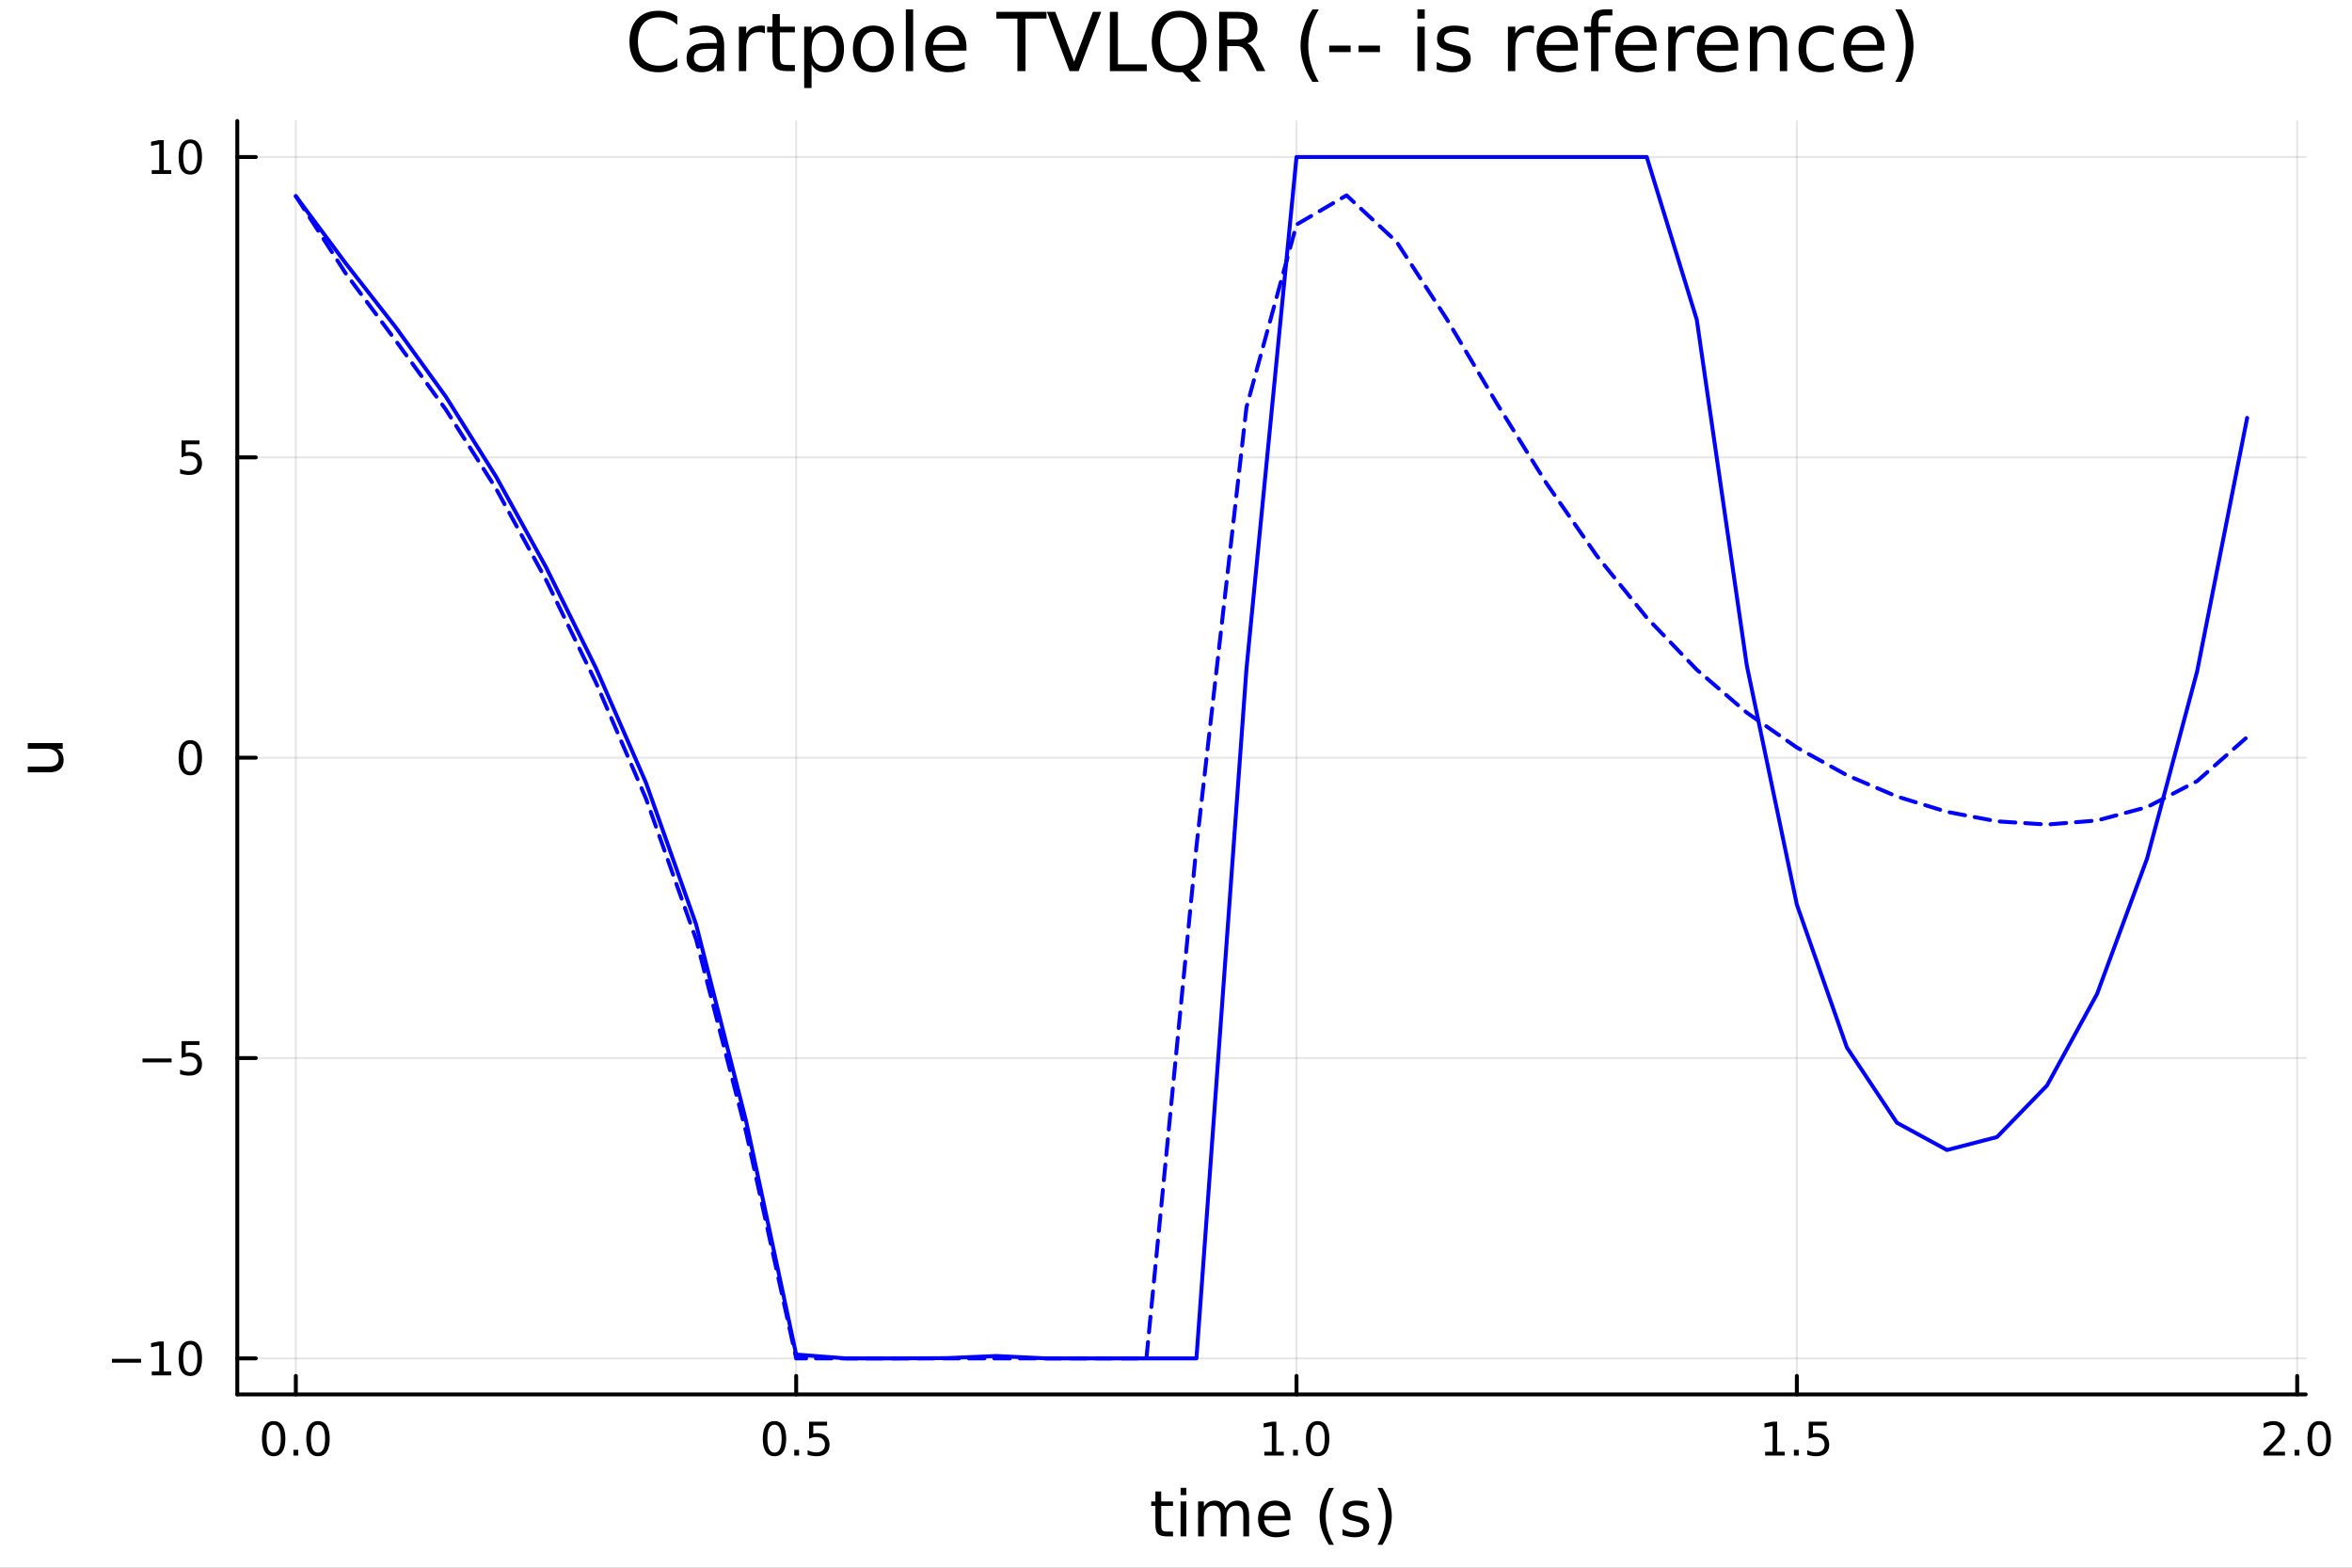 <?xml version="1.0" encoding="utf-8"?>
<svg xmlns="http://www.w3.org/2000/svg" xmlns:xlink="http://www.w3.org/1999/xlink" width="600" height="400" viewBox="0 0 2400 1600">
<rect x="0" y="0" width="2400" height="1600" fill="#808080" stroke="none"/>
<defs>
  <clipPath id="clip120">
    <rect x="0" y="0" width="2400" height="1600"/>
  </clipPath>
</defs>
<path clip-path="url(#clip120)" d="M0 1600 L2400 1600 L2400 0 L0 0  Z" fill="#ffffff" fill-rule="evenodd" fill-opacity="1"/>
<defs>
  <clipPath id="clip121">
    <rect x="480" y="0" width="1681" height="1600"/>
  </clipPath>
</defs>
<path clip-path="url(#clip120)" d="M242.135 1423.18 L2352.76 1423.18 L2352.76 123.472 L242.135 123.472  Z" fill="#ffffff" fill-rule="evenodd" fill-opacity="1"/>
<defs>
  <clipPath id="clip122">
    <rect x="242" y="123" width="2112" height="1301"/>
  </clipPath>
</defs>
<polyline clip-path="url(#clip122)" style="stroke:#000000; stroke-linecap:round; stroke-linejoin:round; stroke-width:2; stroke-opacity:0.1; fill:none" points="301.869,1423.18 301.869,123.472 "/>
<polyline clip-path="url(#clip122)" style="stroke:#000000; stroke-linecap:round; stroke-linejoin:round; stroke-width:2; stroke-opacity:0.1; fill:none" points="812.421,1423.18 812.421,123.472 "/>
<polyline clip-path="url(#clip122)" style="stroke:#000000; stroke-linecap:round; stroke-linejoin:round; stroke-width:2; stroke-opacity:0.1; fill:none" points="1322.97,1423.18 1322.97,123.472 "/>
<polyline clip-path="url(#clip122)" style="stroke:#000000; stroke-linecap:round; stroke-linejoin:round; stroke-width:2; stroke-opacity:0.1; fill:none" points="1833.52,1423.18 1833.52,123.472 "/>
<polyline clip-path="url(#clip122)" style="stroke:#000000; stroke-linecap:round; stroke-linejoin:round; stroke-width:2; stroke-opacity:0.1; fill:none" points="2344.08,1423.18 2344.08,123.472 "/>
<polyline clip-path="url(#clip122)" style="stroke:#000000; stroke-linecap:round; stroke-linejoin:round; stroke-width:2; stroke-opacity:0.1; fill:none" points="242.135,1386.4 2352.76,1386.4 "/>
<polyline clip-path="url(#clip122)" style="stroke:#000000; stroke-linecap:round; stroke-linejoin:round; stroke-width:2; stroke-opacity:0.1; fill:none" points="242.135,1079.86 2352.76,1079.86 "/>
<polyline clip-path="url(#clip122)" style="stroke:#000000; stroke-linecap:round; stroke-linejoin:round; stroke-width:2; stroke-opacity:0.1; fill:none" points="242.135,773.326 2352.76,773.326 "/>
<polyline clip-path="url(#clip122)" style="stroke:#000000; stroke-linecap:round; stroke-linejoin:round; stroke-width:2; stroke-opacity:0.1; fill:none" points="242.135,466.791 2352.76,466.791 "/>
<polyline clip-path="url(#clip122)" style="stroke:#000000; stroke-linecap:round; stroke-linejoin:round; stroke-width:2; stroke-opacity:0.1; fill:none" points="242.135,160.256 2352.76,160.256 "/>
<polyline clip-path="url(#clip120)" style="stroke:#000000; stroke-linecap:round; stroke-linejoin:round; stroke-width:4; stroke-opacity:1; fill:none" points="242.135,1423.18 2352.76,1423.18 "/>
<polyline clip-path="url(#clip120)" style="stroke:#000000; stroke-linecap:round; stroke-linejoin:round; stroke-width:4; stroke-opacity:1; fill:none" points="301.869,1423.18 301.869,1404.28 "/>
<polyline clip-path="url(#clip120)" style="stroke:#000000; stroke-linecap:round; stroke-linejoin:round; stroke-width:4; stroke-opacity:1; fill:none" points="812.421,1423.18 812.421,1404.28 "/>
<polyline clip-path="url(#clip120)" style="stroke:#000000; stroke-linecap:round; stroke-linejoin:round; stroke-width:4; stroke-opacity:1; fill:none" points="1322.97,1423.18 1322.97,1404.28 "/>
<polyline clip-path="url(#clip120)" style="stroke:#000000; stroke-linecap:round; stroke-linejoin:round; stroke-width:4; stroke-opacity:1; fill:none" points="1833.52,1423.18 1833.52,1404.28 "/>
<polyline clip-path="url(#clip120)" style="stroke:#000000; stroke-linecap:round; stroke-linejoin:round; stroke-width:4; stroke-opacity:1; fill:none" points="2344.08,1423.18 2344.08,1404.28 "/>
<path clip-path="url(#clip120)" d="M279.254 1454.1 Q275.643 1454.1 273.814 1457.66 Q272.008 1461.2 272.008 1468.33 Q272.008 1475.44 273.814 1479.01 Q275.643 1482.55 279.254 1482.55 Q282.888 1482.55 284.693 1479.01 Q286.522 1475.44 286.522 1468.33 Q286.522 1461.2 284.693 1457.66 Q282.888 1454.1 279.254 1454.1 M279.254 1450.39 Q285.064 1450.39 288.119 1455 Q291.198 1459.58 291.198 1468.33 Q291.198 1477.06 288.119 1481.67 Q285.064 1486.25 279.254 1486.25 Q273.443 1486.25 270.365 1481.67 Q267.309 1477.06 267.309 1468.33 Q267.309 1459.58 270.365 1455 Q273.443 1450.39 279.254 1450.39 Z" fill="#000000" fill-rule="nonzero" fill-opacity="1" /><path clip-path="url(#clip120)" d="M299.416 1479.7 L304.3 1479.7 L304.3 1485.58 L299.416 1485.58 L299.416 1479.7 Z" fill="#000000" fill-rule="nonzero" fill-opacity="1" /><path clip-path="url(#clip120)" d="M324.485 1454.1 Q320.874 1454.1 319.045 1457.66 Q317.24 1461.2 317.24 1468.33 Q317.24 1475.44 319.045 1479.01 Q320.874 1482.55 324.485 1482.55 Q328.119 1482.55 329.925 1479.01 Q331.753 1475.44 331.753 1468.33 Q331.753 1461.2 329.925 1457.66 Q328.119 1454.1 324.485 1454.1 M324.485 1450.39 Q330.295 1450.39 333.351 1455 Q336.429 1459.58 336.429 1468.33 Q336.429 1477.06 333.351 1481.67 Q330.295 1486.25 324.485 1486.25 Q318.675 1486.25 315.596 1481.67 Q312.54 1477.06 312.54 1468.33 Q312.54 1459.58 315.596 1455 Q318.675 1450.39 324.485 1450.39 Z" fill="#000000" fill-rule="nonzero" fill-opacity="1" /><path clip-path="url(#clip120)" d="M790.303 1454.1 Q786.692 1454.1 784.863 1457.66 Q783.058 1461.2 783.058 1468.33 Q783.058 1475.44 784.863 1479.01 Q786.692 1482.55 790.303 1482.55 Q793.937 1482.55 795.743 1479.01 Q797.572 1475.44 797.572 1468.33 Q797.572 1461.2 795.743 1457.66 Q793.937 1454.1 790.303 1454.1 M790.303 1450.39 Q796.113 1450.39 799.169 1455 Q802.247 1459.58 802.247 1468.33 Q802.247 1477.06 799.169 1481.67 Q796.113 1486.25 790.303 1486.25 Q784.493 1486.25 781.414 1481.67 Q778.359 1477.06 778.359 1468.33 Q778.359 1459.58 781.414 1455 Q784.493 1450.39 790.303 1450.39 Z" fill="#000000" fill-rule="nonzero" fill-opacity="1" /><path clip-path="url(#clip120)" d="M810.465 1479.7 L815.349 1479.7 L815.349 1485.58 L810.465 1485.58 L810.465 1479.7 Z" fill="#000000" fill-rule="nonzero" fill-opacity="1" /><path clip-path="url(#clip120)" d="M825.581 1451.02 L843.937 1451.02 L843.937 1454.96 L829.863 1454.96 L829.863 1463.43 Q830.882 1463.08 831.9 1462.92 Q832.919 1462.73 833.937 1462.73 Q839.724 1462.73 843.104 1465.9 Q846.483 1469.08 846.483 1474.49 Q846.483 1480.07 843.011 1483.17 Q839.539 1486.25 833.22 1486.25 Q831.044 1486.25 828.775 1485.88 Q826.53 1485.51 824.122 1484.77 L824.122 1480.07 Q826.206 1481.2 828.428 1481.76 Q830.65 1482.32 833.127 1482.32 Q837.132 1482.32 839.47 1480.21 Q841.807 1478.1 841.807 1474.49 Q841.807 1470.88 839.47 1468.77 Q837.132 1466.67 833.127 1466.67 Q831.252 1466.67 829.377 1467.08 Q827.525 1467.5 825.581 1468.38 L825.581 1451.02 Z" fill="#000000" fill-rule="nonzero" fill-opacity="1" /><path clip-path="url(#clip120)" d="M1290.13 1481.64 L1297.76 1481.64 L1297.76 1455.28 L1289.45 1456.95 L1289.45 1452.69 L1297.72 1451.02 L1302.39 1451.02 L1302.39 1481.64 L1310.03 1481.64 L1310.03 1485.58 L1290.13 1485.58 L1290.13 1481.64 Z" fill="#000000" fill-rule="nonzero" fill-opacity="1" /><path clip-path="url(#clip120)" d="M1319.48 1479.7 L1324.36 1479.7 L1324.36 1485.58 L1319.48 1485.58 L1319.48 1479.7 Z" fill="#000000" fill-rule="nonzero" fill-opacity="1" /><path clip-path="url(#clip120)" d="M1344.55 1454.1 Q1340.94 1454.1 1339.11 1457.66 Q1337.3 1461.2 1337.3 1468.33 Q1337.3 1475.44 1339.11 1479.01 Q1340.94 1482.55 1344.55 1482.55 Q1348.18 1482.55 1349.99 1479.01 Q1351.82 1475.44 1351.82 1468.33 Q1351.82 1461.2 1349.99 1457.66 Q1348.18 1454.1 1344.55 1454.1 M1344.55 1450.39 Q1350.36 1450.39 1353.41 1455 Q1356.49 1459.58 1356.49 1468.33 Q1356.49 1477.06 1353.41 1481.67 Q1350.36 1486.25 1344.55 1486.25 Q1338.74 1486.25 1335.66 1481.67 Q1332.6 1477.06 1332.6 1468.33 Q1332.6 1459.58 1335.66 1455 Q1338.74 1450.39 1344.55 1450.39 Z" fill="#000000" fill-rule="nonzero" fill-opacity="1" /><path clip-path="url(#clip120)" d="M1801.18 1481.64 L1808.81 1481.64 L1808.81 1455.28 L1800.5 1456.95 L1800.5 1452.69 L1808.77 1451.02 L1813.44 1451.02 L1813.44 1481.64 L1821.08 1481.64 L1821.08 1485.58 L1801.18 1485.58 L1801.18 1481.64 Z" fill="#000000" fill-rule="nonzero" fill-opacity="1" /><path clip-path="url(#clip120)" d="M1830.53 1479.7 L1835.41 1479.7 L1835.41 1485.58 L1830.53 1485.58 L1830.53 1479.7 Z" fill="#000000" fill-rule="nonzero" fill-opacity="1" /><path clip-path="url(#clip120)" d="M1845.64 1451.02 L1864 1451.02 L1864 1454.96 L1849.93 1454.96 L1849.93 1463.43 Q1850.94 1463.08 1851.96 1462.92 Q1852.98 1462.73 1854 1462.73 Q1859.79 1462.73 1863.17 1465.9 Q1866.55 1469.08 1866.55 1474.49 Q1866.55 1480.07 1863.07 1483.17 Q1859.6 1486.25 1853.28 1486.25 Q1851.11 1486.25 1848.84 1485.88 Q1846.59 1485.51 1844.18 1484.77 L1844.18 1480.07 Q1846.27 1481.2 1848.49 1481.76 Q1850.71 1482.32 1853.19 1482.32 Q1857.19 1482.32 1859.53 1480.21 Q1861.87 1478.1 1861.87 1474.49 Q1861.87 1470.88 1859.53 1468.77 Q1857.19 1466.67 1853.19 1466.67 Q1851.31 1466.67 1849.44 1467.08 Q1847.59 1467.5 1845.64 1468.38 L1845.64 1451.02 Z" fill="#000000" fill-rule="nonzero" fill-opacity="1" /><path clip-path="url(#clip120)" d="M2315.32 1481.64 L2331.63 1481.64 L2331.63 1485.58 L2309.69 1485.58 L2309.69 1481.64 Q2312.35 1478.89 2316.94 1474.26 Q2321.54 1469.61 2322.72 1468.27 Q2324.97 1465.74 2325.85 1464.01 Q2326.75 1462.25 2326.75 1460.56 Q2326.75 1457.8 2324.81 1456.07 Q2322.88 1454.33 2319.78 1454.33 Q2317.58 1454.33 2315.13 1455.09 Q2312.7 1455.86 2309.92 1457.41 L2309.92 1452.69 Q2312.75 1451.55 2315.2 1450.97 Q2317.65 1450.39 2319.69 1450.39 Q2325.06 1450.39 2328.25 1453.08 Q2331.45 1455.77 2331.45 1460.26 Q2331.45 1462.39 2330.64 1464.31 Q2329.85 1466.2 2327.75 1468.8 Q2327.17 1469.47 2324.07 1472.69 Q2320.96 1475.88 2315.32 1481.64 Z" fill="#000000" fill-rule="nonzero" fill-opacity="1" /><path clip-path="url(#clip120)" d="M2341.45 1479.7 L2346.33 1479.7 L2346.33 1485.58 L2341.45 1485.58 L2341.45 1479.7 Z" fill="#000000" fill-rule="nonzero" fill-opacity="1" /><path clip-path="url(#clip120)" d="M2366.52 1454.1 Q2362.91 1454.1 2361.08 1457.66 Q2359.27 1461.2 2359.27 1468.33 Q2359.27 1475.44 2361.08 1479.01 Q2362.91 1482.55 2366.52 1482.55 Q2370.15 1482.55 2371.96 1479.01 Q2373.79 1475.44 2373.79 1468.33 Q2373.79 1461.2 2371.96 1457.66 Q2370.15 1454.1 2366.52 1454.1 M2366.52 1450.39 Q2372.33 1450.39 2375.38 1455 Q2378.46 1459.58 2378.46 1468.33 Q2378.46 1477.06 2375.38 1481.67 Q2372.33 1486.25 2366.52 1486.25 Q2360.71 1486.25 2357.63 1481.67 Q2354.57 1477.06 2354.57 1468.33 Q2354.57 1459.58 2357.63 1455 Q2360.71 1450.39 2366.52 1450.39 Z" fill="#000000" fill-rule="nonzero" fill-opacity="1" /><path clip-path="url(#clip120)" d="M1184.9 1522.27 L1184.9 1532.4 L1196.96 1532.4 L1196.96 1536.95 L1184.9 1536.95 L1184.9 1556.3 Q1184.9 1560.66 1186.08 1561.9 Q1187.29 1563.14 1190.95 1563.14 L1196.96 1563.14 L1196.96 1568.04 L1190.95 1568.04 Q1184.17 1568.04 1181.59 1565.53 Q1179.01 1562.98 1179.01 1556.3 L1179.01 1536.95 L1174.71 1536.95 L1174.71 1532.4 L1179.01 1532.4 L1179.01 1522.27 L1184.9 1522.27 Z" fill="#000000" fill-rule="nonzero" fill-opacity="1" /><path clip-path="url(#clip120)" d="M1204.67 1532.4 L1210.52 1532.4 L1210.52 1568.04 L1204.67 1568.04 L1204.67 1532.4 M1204.67 1518.52 L1210.52 1518.52 L1210.52 1525.93 L1204.67 1525.93 L1204.67 1518.52 Z" fill="#000000" fill-rule="nonzero" fill-opacity="1" /><path clip-path="url(#clip120)" d="M1250.53 1539.24 Q1252.73 1535.29 1255.78 1533.41 Q1258.84 1531.54 1262.97 1531.54 Q1268.54 1531.54 1271.57 1535.45 Q1274.59 1539.33 1274.59 1546.53 L1274.59 1568.04 L1268.7 1568.04 L1268.7 1546.72 Q1268.7 1541.59 1266.89 1539.11 Q1265.08 1536.63 1261.35 1536.63 Q1256.8 1536.63 1254.16 1539.65 Q1251.52 1542.68 1251.52 1547.9 L1251.52 1568.04 L1245.63 1568.04 L1245.63 1546.72 Q1245.63 1541.56 1243.81 1539.11 Q1242 1536.63 1238.21 1536.63 Q1233.72 1536.63 1231.08 1539.68 Q1228.44 1542.71 1228.44 1547.9 L1228.44 1568.04 L1222.55 1568.04 L1222.55 1532.4 L1228.44 1532.4 L1228.44 1537.93 Q1230.45 1534.66 1233.25 1533.1 Q1236.05 1531.54 1239.9 1531.54 Q1243.78 1531.54 1246.49 1533.51 Q1249.23 1535.48 1250.53 1539.24 Z" fill="#000000" fill-rule="nonzero" fill-opacity="1" /><path clip-path="url(#clip120)" d="M1316.77 1548.76 L1316.77 1551.62 L1289.84 1551.62 Q1290.22 1557.67 1293.47 1560.85 Q1296.75 1564 1302.57 1564 Q1305.94 1564 1309.09 1563.17 Q1312.28 1562.35 1315.4 1560.69 L1315.4 1566.23 Q1312.25 1567.57 1308.94 1568.27 Q1305.63 1568.97 1302.22 1568.97 Q1293.69 1568.97 1288.69 1564 Q1283.73 1559.04 1283.73 1550.57 Q1283.73 1541.82 1288.44 1536.69 Q1293.18 1531.54 1301.2 1531.54 Q1308.39 1531.54 1312.56 1536.18 Q1316.77 1540.8 1316.77 1548.76 M1310.91 1547.04 Q1310.85 1542.23 1308.2 1539.37 Q1305.59 1536.5 1301.26 1536.5 Q1296.36 1536.5 1293.4 1539.27 Q1290.47 1542.04 1290.03 1547.07 L1310.91 1547.04 Z" fill="#000000" fill-rule="nonzero" fill-opacity="1" /><path clip-path="url(#clip120)" d="M1361.17 1518.58 Q1356.9 1525.9 1354.83 1533.06 Q1352.76 1540.23 1352.76 1547.58 Q1352.76 1554.93 1354.83 1562.16 Q1356.93 1569.35 1361.17 1576.64 L1356.07 1576.64 Q1351.3 1569.16 1348.91 1561.93 Q1346.56 1554.71 1346.56 1547.58 Q1346.56 1540.48 1348.91 1533.29 Q1351.27 1526.09 1356.07 1518.58 L1361.17 1518.58 Z" fill="#000000" fill-rule="nonzero" fill-opacity="1" /><path clip-path="url(#clip120)" d="M1395.25 1533.45 L1395.25 1538.98 Q1392.77 1537.71 1390.1 1537.07 Q1387.42 1536.44 1384.56 1536.44 Q1380.2 1536.44 1378 1537.77 Q1375.84 1539.11 1375.84 1541.79 Q1375.84 1543.82 1377.4 1545 Q1378.96 1546.15 1383.67 1547.2 L1385.67 1547.64 Q1391.91 1548.98 1394.52 1551.43 Q1397.16 1553.85 1397.16 1558.21 Q1397.16 1563.17 1393.22 1566.07 Q1389.3 1568.97 1382.43 1568.97 Q1379.56 1568.97 1376.44 1568.39 Q1373.36 1567.85 1369.92 1566.74 L1369.92 1560.69 Q1373.17 1562.38 1376.32 1563.24 Q1379.47 1564.07 1382.55 1564.07 Q1386.69 1564.07 1388.92 1562.66 Q1391.15 1561.23 1391.15 1558.65 Q1391.15 1556.27 1389.53 1554.99 Q1387.93 1553.72 1382.49 1552.54 L1380.45 1552.07 Q1375.01 1550.92 1372.59 1548.56 Q1370.17 1546.18 1370.17 1542.04 Q1370.17 1537.01 1373.74 1534.27 Q1377.3 1531.54 1383.86 1531.54 Q1387.11 1531.54 1389.97 1532.01 Q1392.84 1532.49 1395.25 1533.45 Z" fill="#000000" fill-rule="nonzero" fill-opacity="1" /><path clip-path="url(#clip120)" d="M1405.57 1518.58 L1410.66 1518.58 Q1415.43 1526.09 1417.79 1533.29 Q1420.18 1540.48 1420.18 1547.58 Q1420.18 1554.71 1417.79 1561.93 Q1415.43 1569.16 1410.66 1576.64 L1405.57 1576.64 Q1409.8 1569.35 1411.87 1562.16 Q1413.97 1554.93 1413.97 1547.58 Q1413.97 1540.23 1411.87 1533.06 Q1409.8 1525.9 1405.57 1518.58 Z" fill="#000000" fill-rule="nonzero" fill-opacity="1" /><polyline clip-path="url(#clip120)" style="stroke:#000000; stroke-linecap:round; stroke-linejoin:round; stroke-width:4; stroke-opacity:1; fill:none" points="242.135,1423.18 242.135,123.472 "/>
<polyline clip-path="url(#clip120)" style="stroke:#000000; stroke-linecap:round; stroke-linejoin:round; stroke-width:4; stroke-opacity:1; fill:none" points="242.135,1386.4 261.032,1386.4 "/>
<polyline clip-path="url(#clip120)" style="stroke:#000000; stroke-linecap:round; stroke-linejoin:round; stroke-width:4; stroke-opacity:1; fill:none" points="242.135,1079.86 261.032,1079.86 "/>
<polyline clip-path="url(#clip120)" style="stroke:#000000; stroke-linecap:round; stroke-linejoin:round; stroke-width:4; stroke-opacity:1; fill:none" points="242.135,773.326 261.032,773.326 "/>
<polyline clip-path="url(#clip120)" style="stroke:#000000; stroke-linecap:round; stroke-linejoin:round; stroke-width:4; stroke-opacity:1; fill:none" points="242.135,466.791 261.032,466.791 "/>
<polyline clip-path="url(#clip120)" style="stroke:#000000; stroke-linecap:round; stroke-linejoin:round; stroke-width:4; stroke-opacity:1; fill:none" points="242.135,160.256 261.032,160.256 "/>
<path clip-path="url(#clip120)" d="M114.26 1386.85 L143.936 1386.85 L143.936 1390.78 L114.26 1390.78 L114.26 1386.85 Z" fill="#000000" fill-rule="nonzero" fill-opacity="1" /><path clip-path="url(#clip120)" d="M154.839 1399.74 L162.477 1399.74 L162.477 1373.37 L154.167 1375.04 L154.167 1370.78 L162.431 1369.12 L167.107 1369.12 L167.107 1399.74 L174.746 1399.74 L174.746 1403.68 L154.839 1403.68 L154.839 1399.74 Z" fill="#000000" fill-rule="nonzero" fill-opacity="1" /><path clip-path="url(#clip120)" d="M194.19 1372.19 Q190.579 1372.19 188.75 1375.76 Q186.945 1379.3 186.945 1386.43 Q186.945 1393.54 188.75 1397.1 Q190.579 1400.64 194.19 1400.64 Q197.825 1400.64 199.63 1397.1 Q201.459 1393.54 201.459 1386.43 Q201.459 1379.3 199.63 1375.76 Q197.825 1372.19 194.19 1372.19 M194.19 1368.49 Q200 1368.49 203.056 1373.1 Q206.135 1377.68 206.135 1386.43 Q206.135 1395.16 203.056 1399.76 Q200 1404.35 194.19 1404.35 Q188.38 1404.35 185.301 1399.76 Q182.246 1395.16 182.246 1386.43 Q182.246 1377.68 185.301 1373.1 Q188.38 1368.49 194.19 1368.49 Z" fill="#000000" fill-rule="nonzero" fill-opacity="1" /><path clip-path="url(#clip120)" d="M145.417 1080.31 L175.093 1080.31 L175.093 1084.25 L145.417 1084.25 L145.417 1080.31 Z" fill="#000000" fill-rule="nonzero" fill-opacity="1" /><path clip-path="url(#clip120)" d="M185.232 1062.58 L203.588 1062.58 L203.588 1066.52 L189.514 1066.52 L189.514 1074.99 Q190.533 1074.64 191.551 1074.48 Q192.57 1074.29 193.588 1074.29 Q199.375 1074.29 202.755 1077.46 Q206.135 1080.64 206.135 1086.05 Q206.135 1091.63 202.662 1094.73 Q199.19 1097.81 192.871 1097.81 Q190.695 1097.81 188.426 1097.44 Q186.181 1097.07 183.774 1096.33 L183.774 1091.63 Q185.857 1092.77 188.079 1093.32 Q190.301 1093.88 192.778 1093.88 Q196.783 1093.88 199.121 1091.77 Q201.459 1089.66 201.459 1086.05 Q201.459 1082.44 199.121 1080.34 Q196.783 1078.23 192.778 1078.23 Q190.903 1078.23 189.028 1078.65 Q187.176 1079.06 185.232 1079.94 L185.232 1062.58 Z" fill="#000000" fill-rule="nonzero" fill-opacity="1" /><path clip-path="url(#clip120)" d="M194.19 759.125 Q190.579 759.125 188.75 762.689 Q186.945 766.231 186.945 773.361 Q186.945 780.467 188.75 784.032 Q190.579 787.574 194.19 787.574 Q197.825 787.574 199.63 784.032 Q201.459 780.467 201.459 773.361 Q201.459 766.231 199.63 762.689 Q197.825 759.125 194.19 759.125 M194.19 755.421 Q200 755.421 203.056 760.027 Q206.135 764.611 206.135 773.361 Q206.135 782.088 203.056 786.694 Q200 791.277 194.19 791.277 Q188.38 791.277 185.301 786.694 Q182.246 782.088 182.246 773.361 Q182.246 764.611 185.301 760.027 Q188.38 755.421 194.19 755.421 Z" fill="#000000" fill-rule="nonzero" fill-opacity="1" /><path clip-path="url(#clip120)" d="M185.232 449.511 L203.588 449.511 L203.588 453.446 L189.514 453.446 L189.514 461.918 Q190.533 461.571 191.551 461.409 Q192.57 461.224 193.588 461.224 Q199.375 461.224 202.755 464.395 Q206.135 467.567 206.135 472.983 Q206.135 478.562 202.662 481.664 Q199.19 484.742 192.871 484.742 Q190.695 484.742 188.426 484.372 Q186.181 484.002 183.774 483.261 L183.774 478.562 Q185.857 479.696 188.079 480.252 Q190.301 480.807 192.778 480.807 Q196.783 480.807 199.121 478.701 Q201.459 476.594 201.459 472.983 Q201.459 469.372 199.121 467.266 Q196.783 465.159 192.778 465.159 Q190.903 465.159 189.028 465.576 Q187.176 465.993 185.232 466.872 L185.232 449.511 Z" fill="#000000" fill-rule="nonzero" fill-opacity="1" /><path clip-path="url(#clip120)" d="M154.839 173.601 L162.477 173.601 L162.477 147.236 L154.167 148.902 L154.167 144.643 L162.431 142.976 L167.107 142.976 L167.107 173.601 L174.746 173.601 L174.746 177.536 L154.839 177.536 L154.839 173.601 Z" fill="#000000" fill-rule="nonzero" fill-opacity="1" /><path clip-path="url(#clip120)" d="M194.19 146.055 Q190.579 146.055 188.75 149.62 Q186.945 153.161 186.945 160.291 Q186.945 167.397 188.75 170.962 Q190.579 174.504 194.19 174.504 Q197.825 174.504 199.63 170.962 Q201.459 167.397 201.459 160.291 Q201.459 153.161 199.63 149.62 Q197.825 146.055 194.19 146.055 M194.19 142.351 Q200 142.351 203.056 146.958 Q206.135 151.541 206.135 160.291 Q206.135 169.018 203.056 173.624 Q200 178.208 194.19 178.208 Q188.38 178.208 185.301 173.624 Q182.246 169.018 182.246 160.291 Q182.246 151.541 185.301 146.958 Q188.38 142.351 194.19 142.351 Z" fill="#000000" fill-rule="nonzero" fill-opacity="1" /><path clip-path="url(#clip120)" d="M49.936 788.254 L28.356 788.254 L28.356 782.397 L49.713 782.397 Q54.774 782.397 57.32 780.424 Q59.835 778.45 59.835 774.504 Q59.835 769.761 56.811 767.024 Q53.787 764.255 48.567 764.255 L28.356 764.255 L28.356 758.398 L64.004 758.398 L64.004 764.255 L58.53 764.255 Q61.776 766.387 63.368 769.22 Q64.927 772.021 64.927 775.745 Q64.927 781.888 61.108 785.071 Q57.288 788.254 49.936 788.254 M27.497 773.517 L27.497 773.517 Z" fill="#000000" fill-rule="nonzero" fill-opacity="1" /><path clip-path="url(#clip120)" d="M691.106 16.755 L691.106 25.383 Q686.974 21.535 682.275 19.631 Q677.616 17.727 672.35 17.727 Q661.98 17.727 656.471 24.087 Q650.961 30.406 650.961 42.397 Q650.961 54.347 656.471 60.707 Q661.98 67.026 672.35 67.026 Q677.616 67.026 682.275 65.122 Q686.974 63.218 691.106 59.37 L691.106 67.918 Q686.812 70.834 681.991 72.292 Q677.211 73.751 671.864 73.751 Q658.132 73.751 650.232 65.365 Q642.333 56.94 642.333 42.397 Q642.333 27.814 650.232 19.428 Q658.132 11.002 671.864 11.002 Q677.292 11.002 682.072 12.461 Q686.893 13.878 691.106 16.755 Z" fill="#000000" fill-rule="nonzero" fill-opacity="1" /><path clip-path="url(#clip120)" d="M724.04 49.769 Q715.006 49.769 711.522 51.835 Q708.039 53.901 708.039 58.884 Q708.039 62.854 710.631 65.203 Q713.264 67.512 717.761 67.512 Q723.959 67.512 727.686 63.137 Q731.453 58.722 731.453 51.43 L731.453 49.769 L724.04 49.769 M738.907 46.691 L738.907 72.576 L731.453 72.576 L731.453 65.689 Q728.901 69.821 725.093 71.806 Q721.285 73.751 715.776 73.751 Q708.808 73.751 704.676 69.862 Q700.585 65.933 700.585 59.37 Q700.585 51.714 705.689 47.825 Q710.834 43.936 721.002 43.936 L731.453 43.936 L731.453 43.207 Q731.453 38.062 728.05 35.267 Q724.688 32.431 718.571 32.431 Q714.682 32.431 710.996 33.363 Q707.31 34.295 703.907 36.158 L703.907 29.272 Q707.998 27.692 711.847 26.922 Q715.695 26.112 719.341 26.112 Q729.184 26.112 734.046 31.216 Q738.907 36.32 738.907 46.691 Z" fill="#000000" fill-rule="nonzero" fill-opacity="1" /><path clip-path="url(#clip120)" d="M780.55 34.173 Q779.294 33.444 777.795 33.12 Q776.337 32.756 774.555 32.756 Q768.235 32.756 764.832 36.888 Q761.47 40.979 761.47 48.676 L761.47 72.576 L753.976 72.576 L753.976 27.206 L761.47 27.206 L761.47 34.254 Q763.82 30.122 767.587 28.138 Q771.354 26.112 776.742 26.112 Q777.512 26.112 778.443 26.234 Q779.375 26.315 780.509 26.517 L780.55 34.173 Z" fill="#000000" fill-rule="nonzero" fill-opacity="1" /><path clip-path="url(#clip120)" d="M795.741 14.324 L795.741 27.206 L811.094 27.206 L811.094 32.999 L795.741 32.999 L795.741 57.628 Q795.741 63.178 797.24 64.758 Q798.779 66.338 803.438 66.338 L811.094 66.338 L811.094 72.576 L803.438 72.576 Q794.809 72.576 791.528 69.376 Q788.247 66.135 788.247 57.628 L788.247 32.999 L782.778 32.999 L782.778 27.206 L788.247 27.206 L788.247 14.324 L795.741 14.324 Z" fill="#000000" fill-rule="nonzero" fill-opacity="1" /><path clip-path="url(#clip120)" d="M828.108 65.77 L828.108 89.833 L820.613 89.833 L820.613 27.206 L828.108 27.206 L828.108 34.092 Q830.457 30.041 834.022 28.097 Q837.627 26.112 842.61 26.112 Q850.874 26.112 856.018 32.675 Q861.203 39.237 861.203 49.931 Q861.203 60.626 856.018 67.188 Q850.874 73.751 842.61 73.751 Q837.627 73.751 834.022 71.806 Q830.457 69.821 828.108 65.77 M853.466 49.931 Q853.466 41.708 850.063 37.05 Q846.701 32.35 840.787 32.35 Q834.873 32.35 831.47 37.05 Q828.108 41.708 828.108 49.931 Q828.108 58.155 831.47 62.854 Q834.873 67.512 840.787 67.512 Q846.701 67.512 850.063 62.854 Q853.466 58.155 853.466 49.931 Z" fill="#000000" fill-rule="nonzero" fill-opacity="1" /><path clip-path="url(#clip120)" d="M891.14 32.431 Q885.144 32.431 881.66 37.131 Q878.177 41.789 878.177 49.931 Q878.177 58.074 881.62 62.773 Q885.104 67.431 891.14 67.431 Q897.094 67.431 900.578 62.732 Q904.062 58.033 904.062 49.931 Q904.062 41.87 900.578 37.171 Q897.094 32.431 891.14 32.431 M891.14 26.112 Q900.862 26.112 906.412 32.431 Q911.961 38.751 911.961 49.931 Q911.961 61.071 906.412 67.431 Q900.862 73.751 891.14 73.751 Q881.377 73.751 875.827 67.431 Q870.318 61.071 870.318 49.931 Q870.318 38.751 875.827 32.431 Q881.377 26.112 891.14 26.112 Z" fill="#000000" fill-rule="nonzero" fill-opacity="1" /><path clip-path="url(#clip120)" d="M924.316 9.544 L931.77 9.544 L931.77 72.576 L924.316 72.576 L924.316 9.544 Z" fill="#000000" fill-rule="nonzero" fill-opacity="1" /><path clip-path="url(#clip120)" d="M986.174 48.028 L986.174 51.673 L951.903 51.673 Q952.389 59.37 956.521 63.421 Q960.694 67.431 968.107 67.431 Q972.401 67.431 976.411 66.378 Q980.462 65.325 984.432 63.218 L984.432 70.267 Q980.422 71.968 976.209 72.86 Q971.996 73.751 967.661 73.751 Q956.805 73.751 950.445 67.431 Q944.125 61.112 944.125 50.337 Q944.125 39.197 950.121 32.675 Q956.157 26.112 966.365 26.112 Q975.52 26.112 980.827 32.026 Q986.174 37.9 986.174 48.028 M978.72 45.84 Q978.639 39.723 975.277 36.077 Q971.955 32.431 966.446 32.431 Q960.208 32.431 956.44 35.956 Q952.713 39.48 952.146 45.88 L978.72 45.84 Z" fill="#000000" fill-rule="nonzero" fill-opacity="1" /><path clip-path="url(#clip120)" d="M1016.72 12.096 L1067.88 12.096 L1067.88 18.983 L1046.41 18.983 L1046.41 72.576 L1038.19 72.576 L1038.19 18.983 L1016.72 18.983 L1016.72 12.096 Z" fill="#000000" fill-rule="nonzero" fill-opacity="1" /><path clip-path="url(#clip120)" d="M1091.38 72.576 L1068.29 12.096 L1076.83 12.096 L1095.99 63.016 L1115.2 12.096 L1123.7 12.096 L1100.65 72.576 L1091.38 72.576 Z" fill="#000000" fill-rule="nonzero" fill-opacity="1" /><path clip-path="url(#clip120)" d="M1132.53 12.096 L1140.72 12.096 L1140.72 65.689 L1170.17 65.689 L1170.17 72.576 L1132.53 72.576 L1132.53 12.096 Z" fill="#000000" fill-rule="nonzero" fill-opacity="1" /><path clip-path="url(#clip120)" d="M1203.3 17.646 Q1194.39 17.646 1189.12 24.289 Q1183.9 30.933 1183.9 42.397 Q1183.9 53.82 1189.12 60.464 Q1194.39 67.107 1203.3 67.107 Q1212.21 67.107 1217.4 60.464 Q1222.63 53.82 1222.63 42.397 Q1222.63 30.933 1217.4 24.289 Q1212.21 17.646 1203.3 17.646 M1214.77 71.482 L1225.54 83.27 L1215.66 83.27 L1206.71 73.589 Q1205.37 73.67 1204.64 73.71 Q1203.95 73.751 1203.3 73.751 Q1190.54 73.751 1182.89 65.244 Q1175.27 56.697 1175.27 42.397 Q1175.27 28.057 1182.89 19.55 Q1190.54 11.002 1203.3 11.002 Q1216.02 11.002 1223.64 19.55 Q1231.25 28.057 1231.25 42.397 Q1231.25 52.929 1227 60.423 Q1222.79 67.918 1214.77 71.482 Z" fill="#000000" fill-rule="nonzero" fill-opacity="1" /><path clip-path="url(#clip120)" d="M1272.73 44.22 Q1275.37 45.111 1277.84 48.028 Q1280.35 50.944 1282.86 56.048 L1291.17 72.576 L1282.38 72.576 L1274.64 57.061 Q1271.64 50.985 1268.81 49 Q1266.01 47.015 1261.15 47.015 L1252.24 47.015 L1252.24 72.576 L1244.05 72.576 L1244.05 12.096 L1262.53 12.096 Q1272.9 12.096 1278 16.43 Q1283.11 20.765 1283.11 29.515 Q1283.11 35.227 1280.43 38.994 Q1277.8 42.761 1272.73 44.22 M1252.24 18.82 L1252.24 40.29 L1262.53 40.29 Q1268.44 40.29 1271.44 37.576 Q1274.48 34.822 1274.48 29.515 Q1274.48 24.208 1271.44 21.535 Q1268.44 18.82 1262.53 18.82 L1252.24 18.82 Z" fill="#000000" fill-rule="nonzero" fill-opacity="1" /><path clip-path="url(#clip120)" d="M1345.65 9.625 Q1340.22 18.942 1337.59 28.057 Q1334.96 37.171 1334.96 46.529 Q1334.96 55.886 1337.59 65.082 Q1340.26 74.237 1345.65 83.513 L1339.17 83.513 Q1333.09 73.994 1330.06 64.798 Q1327.06 55.603 1327.06 46.529 Q1327.06 37.495 1330.06 28.34 Q1333.05 19.185 1339.17 9.625 L1345.65 9.625 Z" fill="#000000" fill-rule="nonzero" fill-opacity="1" /><path clip-path="url(#clip120)" d="M1356.35 46.529 L1378.18 46.529 L1378.18 53.172 L1356.35 53.172 L1356.35 46.529 Z" fill="#000000" fill-rule="nonzero" fill-opacity="1" /><path clip-path="url(#clip120)" d="M1386.28 46.529 L1408.12 46.529 L1408.12 53.172 L1386.28 53.172 L1386.28 46.529 Z" fill="#000000" fill-rule="nonzero" fill-opacity="1" /><path clip-path="url(#clip120)" d="M1446.36 27.206 L1453.81 27.206 L1453.81 72.576 L1446.36 72.576 L1446.36 27.206 M1446.36 9.544 L1453.81 9.544 L1453.81 18.983 L1446.36 18.983 L1446.36 9.544 Z" fill="#000000" fill-rule="nonzero" fill-opacity="1" /><path clip-path="url(#clip120)" d="M1498.33 28.543 L1498.33 35.591 Q1495.17 33.971 1491.77 33.161 Q1488.36 32.35 1484.72 32.35 Q1479.17 32.35 1476.37 34.052 Q1473.62 35.753 1473.62 39.156 Q1473.62 41.749 1475.6 43.248 Q1477.59 44.706 1483.58 46.043 L1486.14 46.61 Q1494.08 48.311 1497.4 51.43 Q1500.76 54.509 1500.76 60.059 Q1500.76 66.378 1495.74 70.064 Q1490.75 73.751 1482 73.751 Q1478.36 73.751 1474.39 73.022 Q1470.46 72.333 1466.08 70.915 L1466.08 63.218 Q1470.22 65.365 1474.23 66.459 Q1478.24 67.512 1482.17 67.512 Q1487.43 67.512 1490.27 65.73 Q1493.1 63.907 1493.1 60.626 Q1493.1 57.588 1491.04 55.967 Q1489.01 54.347 1482.09 52.848 L1479.49 52.24 Q1472.57 50.782 1469.49 47.785 Q1466.41 44.746 1466.41 39.48 Q1466.41 33.08 1470.95 29.596 Q1475.48 26.112 1483.83 26.112 Q1487.96 26.112 1491.61 26.72 Q1495.25 27.327 1498.33 28.543 Z" fill="#000000" fill-rule="nonzero" fill-opacity="1" /><path clip-path="url(#clip120)" d="M1565.29 34.173 Q1564.04 33.444 1562.54 33.12 Q1561.08 32.756 1559.3 32.756 Q1552.98 32.756 1549.57 36.888 Q1546.21 40.979 1546.21 48.676 L1546.21 72.576 L1538.72 72.576 L1538.72 27.206 L1546.21 27.206 L1546.21 34.254 Q1548.56 30.122 1552.33 28.138 Q1556.1 26.112 1561.48 26.112 Q1562.25 26.112 1563.18 26.234 Q1564.12 26.315 1565.25 26.517 L1565.29 34.173 Z" fill="#000000" fill-rule="nonzero" fill-opacity="1" /><path clip-path="url(#clip120)" d="M1610.09 48.028 L1610.09 51.673 L1575.82 51.673 Q1576.31 59.37 1580.44 63.421 Q1584.61 67.431 1592.03 67.431 Q1596.32 67.431 1600.33 66.378 Q1604.38 65.325 1608.35 63.218 L1608.35 70.267 Q1604.34 71.968 1600.13 72.86 Q1595.92 73.751 1591.58 73.751 Q1580.73 73.751 1574.37 67.431 Q1568.05 61.112 1568.05 50.337 Q1568.05 39.197 1574.04 32.675 Q1580.08 26.112 1590.29 26.112 Q1599.44 26.112 1604.75 32.026 Q1610.09 37.9 1610.09 48.028 M1602.64 45.84 Q1602.56 39.723 1599.2 36.077 Q1595.88 32.431 1590.37 32.431 Q1584.13 32.431 1580.36 35.956 Q1576.63 39.48 1576.07 45.88 L1602.64 45.84 Z" fill="#000000" fill-rule="nonzero" fill-opacity="1" /><path clip-path="url(#clip120)" d="M1645.3 9.544 L1645.3 15.742 L1638.17 15.742 Q1634.16 15.742 1632.58 17.362 Q1631.04 18.983 1631.04 23.195 L1631.04 27.206 L1643.31 27.206 L1643.31 32.999 L1631.04 32.999 L1631.04 72.576 L1623.54 72.576 L1623.54 32.999 L1616.41 32.999 L1616.41 27.206 L1623.54 27.206 L1623.54 24.046 Q1623.54 16.471 1627.07 13.028 Q1630.59 9.544 1638.25 9.544 L1645.3 9.544 Z" fill="#000000" fill-rule="nonzero" fill-opacity="1" /><path clip-path="url(#clip120)" d="M1690.34 48.028 L1690.34 51.673 L1656.07 51.673 Q1656.56 59.37 1660.69 63.421 Q1664.86 67.431 1672.28 67.431 Q1676.57 67.431 1680.58 66.378 Q1684.63 65.325 1688.6 63.218 L1688.6 70.267 Q1684.59 71.968 1680.38 72.86 Q1676.16 73.751 1671.83 73.751 Q1660.97 73.751 1654.61 67.431 Q1648.29 61.112 1648.29 50.337 Q1648.29 39.197 1654.29 32.675 Q1660.33 26.112 1670.53 26.112 Q1679.69 26.112 1685 32.026 Q1690.34 37.9 1690.34 48.028 M1682.89 45.84 Q1682.81 39.723 1679.45 36.077 Q1676.12 32.431 1670.61 32.431 Q1664.38 32.431 1660.61 35.956 Q1656.88 39.48 1656.31 45.88 L1682.89 45.84 Z" fill="#000000" fill-rule="nonzero" fill-opacity="1" /><path clip-path="url(#clip120)" d="M1728.87 34.173 Q1727.61 33.444 1726.11 33.12 Q1724.65 32.756 1722.87 32.756 Q1716.55 32.756 1713.15 36.888 Q1709.79 40.979 1709.79 48.676 L1709.79 72.576 L1702.29 72.576 L1702.29 27.206 L1709.79 27.206 L1709.79 34.254 Q1712.14 30.122 1715.9 28.138 Q1719.67 26.112 1725.06 26.112 Q1725.83 26.112 1726.76 26.234 Q1727.69 26.315 1728.83 26.517 L1728.87 34.173 Z" fill="#000000" fill-rule="nonzero" fill-opacity="1" /><path clip-path="url(#clip120)" d="M1773.67 48.028 L1773.67 51.673 L1739.4 51.673 Q1739.89 59.37 1744.02 63.421 Q1748.19 67.431 1755.6 67.431 Q1759.9 67.431 1763.91 66.378 Q1767.96 65.325 1771.93 63.218 L1771.93 70.267 Q1767.92 71.968 1763.7 72.86 Q1759.49 73.751 1755.16 73.751 Q1744.3 73.751 1737.94 67.431 Q1731.62 61.112 1731.62 50.337 Q1731.62 39.197 1737.62 32.675 Q1743.65 26.112 1753.86 26.112 Q1763.02 26.112 1768.32 32.026 Q1773.67 37.9 1773.67 48.028 M1766.22 45.84 Q1766.13 39.723 1762.77 36.077 Q1759.45 32.431 1753.94 32.431 Q1747.7 32.431 1743.94 35.956 Q1740.21 39.48 1739.64 45.88 L1766.22 45.84 Z" fill="#000000" fill-rule="nonzero" fill-opacity="1" /><path clip-path="url(#clip120)" d="M1823.62 45.192 L1823.62 72.576 L1816.16 72.576 L1816.16 45.435 Q1816.16 38.994 1813.65 35.794 Q1811.14 32.594 1806.12 32.594 Q1800.08 32.594 1796.6 36.442 Q1793.11 40.29 1793.11 46.934 L1793.11 72.576 L1785.62 72.576 L1785.62 27.206 L1793.11 27.206 L1793.11 34.254 Q1795.79 30.163 1799.39 28.138 Q1803.04 26.112 1807.78 26.112 Q1815.6 26.112 1819.61 30.973 Q1823.62 35.794 1823.62 45.192 Z" fill="#000000" fill-rule="nonzero" fill-opacity="1" /><path clip-path="url(#clip120)" d="M1871.13 28.948 L1871.13 35.915 Q1867.97 34.173 1864.77 33.323 Q1861.61 32.431 1858.37 32.431 Q1851.12 32.431 1847.11 37.05 Q1843.1 41.627 1843.1 49.931 Q1843.1 58.236 1847.11 62.854 Q1851.12 67.431 1858.37 67.431 Q1861.61 67.431 1864.77 66.581 Q1867.97 65.689 1871.13 63.948 L1871.13 70.834 Q1868.02 72.292 1864.65 73.022 Q1861.33 73.751 1857.56 73.751 Q1847.32 73.751 1841.28 67.31 Q1835.24 60.869 1835.24 49.931 Q1835.24 38.832 1841.32 32.472 Q1847.44 26.112 1858.05 26.112 Q1861.49 26.112 1864.77 26.841 Q1868.06 27.53 1871.13 28.948 Z" fill="#000000" fill-rule="nonzero" fill-opacity="1" /><path clip-path="url(#clip120)" d="M1922.9 48.028 L1922.9 51.673 L1888.63 51.673 Q1889.12 59.37 1893.25 63.421 Q1897.42 67.431 1904.84 67.431 Q1909.13 67.431 1913.14 66.378 Q1917.19 65.325 1921.16 63.218 L1921.16 70.267 Q1917.15 71.968 1912.94 72.86 Q1908.73 73.751 1904.39 73.751 Q1893.54 73.751 1887.18 67.431 Q1880.86 61.112 1880.86 50.337 Q1880.86 39.197 1886.85 32.675 Q1892.89 26.112 1903.1 26.112 Q1912.25 26.112 1917.56 32.026 Q1922.9 37.9 1922.9 48.028 M1915.45 45.84 Q1915.37 39.723 1912.01 36.077 Q1908.69 32.431 1903.18 32.431 Q1896.94 32.431 1893.17 35.956 Q1889.44 39.48 1888.88 45.88 L1915.45 45.84 Z" fill="#000000" fill-rule="nonzero" fill-opacity="1" /><path clip-path="url(#clip120)" d="M1933.96 9.625 L1940.45 9.625 Q1946.52 19.185 1949.52 28.34 Q1952.56 37.495 1952.56 46.529 Q1952.56 55.603 1949.52 64.798 Q1946.52 73.994 1940.45 83.513 L1933.96 83.513 Q1939.35 74.237 1941.98 65.082 Q1944.66 55.886 1944.66 46.529 Q1944.66 37.171 1941.98 28.057 Q1939.35 18.942 1933.96 9.625 Z" fill="#000000" fill-rule="nonzero" fill-opacity="1" /><polyline clip-path="url(#clip122)" style="stroke:#0000ff; stroke-linecap:round; stroke-linejoin:round; stroke-width:4; stroke-opacity:1; fill:none" stroke-dasharray="16, 10" points="301.869,200.193 352.924,279.251 403.98,347.906 455.035,418.165 506.09,498.525 557.145,591.734 608.2,696.796 659.256,815.266 710.311,958.742 761.366,1155.66 812.421,1386.4 863.476,1386.4 914.531,1386.4 965.587,1386.4 1016.64,1386.4 1067.7,1386.4 1118.75,1386.4 1169.81,1386.4 1220.86,863.93 1271.92,415.656 1322.97,229.227 1374.03,199.373 1425.08,246.749 1476.14,325.36 1527.19,411.437 1578.25,493.634 1629.3,567.117 1680.36,630.374 1731.41,683.513 1782.47,727.351 1833.52,762.915 1884.58,791.176 1935.64,812.903 1986.69,828.564 2037.75,838.247 2088.8,841.545 2139.86,837.384 2190.91,823.747 2241.97,797.216 2293.02,752.23 "/>
<polyline clip-path="url(#clip122)" style="stroke:#0000ff; stroke-linecap:round; stroke-linejoin:round; stroke-width:4; stroke-opacity:1; fill:none" points="301.869,200.193 352.924,268.939 403.98,334.284 455.035,405.003 506.09,486.262 557.145,578.823 608.2,681.985 659.256,799.085 710.311,943.469 761.366,1144.49 812.421,1382.47 863.476,1386.4 914.531,1386.4 965.587,1386.13 1016.64,1383.93 1067.7,1386.4 1118.75,1386.4 1169.81,1386.4 1220.86,1386.4 1271.92,682.467 1322.97,160.256 1374.03,160.256 1425.08,160.256 1476.14,160.256 1527.19,160.256 1578.25,160.256 1629.3,160.256 1680.36,160.256 1731.41,326.288 1782.47,679.24 1833.52,923.244 1884.58,1069.12 1935.64,1145.9 1986.69,1173.72 2037.75,1160.48 2088.8,1107.84 2139.86,1014.45 2190.91,876.199 2241.97,685.179 2293.02,426.518 "/>
</svg>
